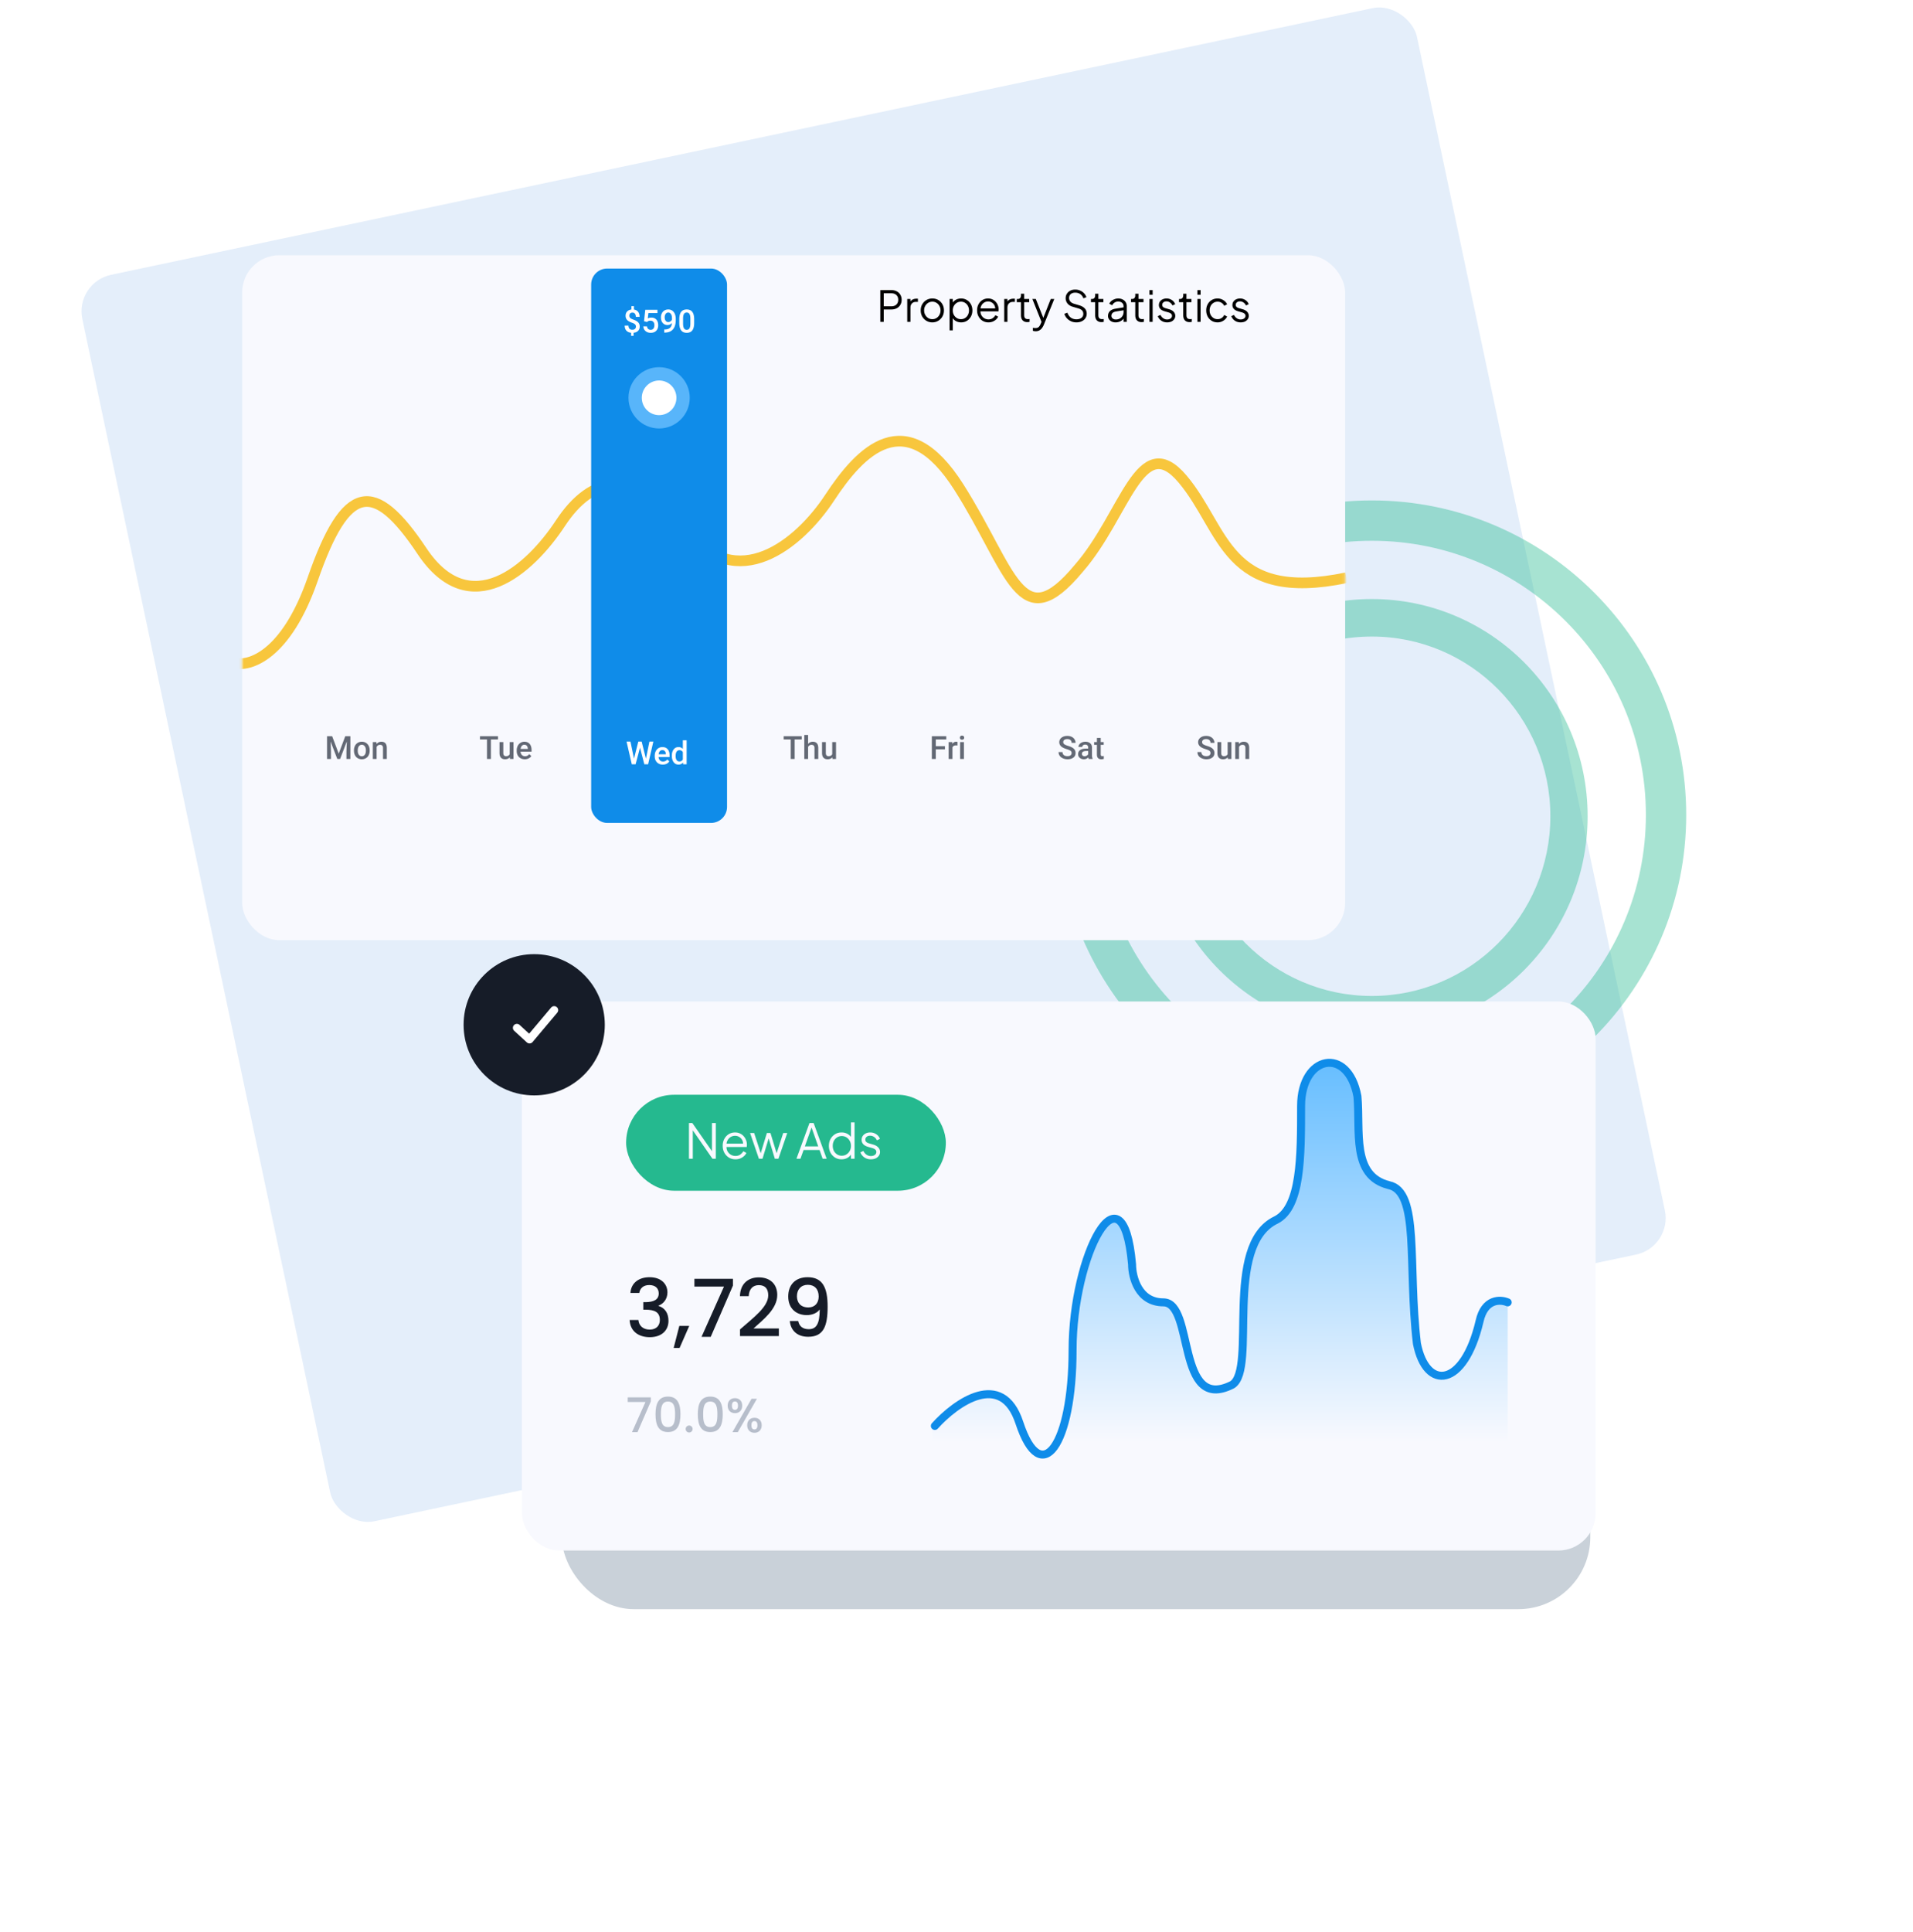 <svg width="718" height="725" fill="none" xmlns="http://www.w3.org/2000/svg"><g filter="url(#filter0_f_214_61)"><rect x="210.879" y="477.762" width="386" height="126" rx="27" fill="#C9D1D9"/></g><path d="M349.879 535.016c7.869-8.719 25.259-21.162 31.869-1.189 8.262 24.967 20.065 8.322 20.065-27.345s18.886-71.334 22.427-32.1c0 4.755 2.36 14.267 11.803 14.267 11.803 0 4.721 41.611 25.967 30.911 9.443-5.944-3.541-52.312 16.525-61.823 9.442-4.755 9.442-23.778 9.442-42.8 0-19.023 17.705-22.59 21.246-3.567 1.18 13.078-2.36 29.722 11.803 33.289 11.804 2.378 7.082 29.723 10.623 59.445 3.541 17.834 17.705 16.645 23.607-8.322 1.888-8.56 7.869-8.322 10.623-7.133" stroke="#0F8CE9" stroke-width="3" stroke-linecap="round"/><rect x="28" y="106" width="512" height="478" rx="14" transform="rotate(-11.931 28 106)" fill="#E4EEFA"/><path d="M632.879 305.762c0 65.169-52.83 118-118 118s-118-52.831-118-118c0-65.17 52.83-118 118-118s118 52.83 118 118zm-220.867 0c0 56.811 46.055 102.866 102.867 102.866 56.812 0 102.866-46.055 102.866-102.866 0-56.812-46.054-102.867-102.866-102.867S412.012 248.95 412.012 305.762z" fill="#25B98F" fill-opacity=".4"/><path d="M595.879 306.262c0 45.011-36.265 81.5-81 81.5s-81-36.489-81-81.5 36.265-81.5 81-81.5 81 36.489 81 81.5zm-148.013 0c0 37.239 30.003 67.427 67.013 67.427 37.01 0 67.013-30.188 67.013-67.427 0-37.239-30.003-67.427-67.013-67.427-37.01 0-67.013 30.188-67.013 67.427z" fill="#25B98F" fill-opacity=".4"/><g filter="url(#filter1_d_214_61)"><rect x="90.879" y="70.762" width="414" height="257" rx="14" fill="#F8F9FE"/></g><path d="M124.668 276.23l2.461 6.54 2.455-6.54h1.916v8.532h-1.477v-2.813l.147-3.761-2.52 6.574h-1.06l-2.514-6.569.147 3.756v2.813h-1.477v-8.532h1.922zm8.186 5.303c0-.621.123-1.179.369-1.676a2.67 2.67 0 011.037-1.148c.445-.27.957-.404 1.535-.404.855 0 1.549.275 2.08.826.535.551.824 1.281.867 2.191l.006.334c0 .625-.121 1.184-.363 1.676a2.65 2.65 0 01-1.031 1.143c-.446.269-.961.404-1.547.404-.895 0-1.612-.297-2.151-.891-.535-.597-.802-1.392-.802-2.384v-.071zm1.423.123c0 .653.135 1.164.405 1.535.269.368.644.551 1.125.551.48 0 .853-.187 1.119-.562.269-.375.404-.924.404-1.647 0-.64-.139-1.148-.416-1.523a1.31 1.31 0 00-1.119-.563c-.465 0-.834.186-1.107.557-.274.367-.411.918-.411 1.652zm6.996-3.234l.041.732c.469-.566 1.084-.849 1.846-.849 1.32 0 1.992.756 2.016 2.267v4.19h-1.424v-4.108c0-.402-.088-.699-.264-.89-.172-.196-.455-.293-.849-.293-.575 0-1.002.259-1.284.779v4.512h-1.423v-6.34h1.341zm45.637-.996h-2.66v7.336h-1.471v-7.336h-2.636v-1.196h6.767v1.196zm4.442 6.715c-.418.492-1.012.738-1.782.738-.687 0-1.209-.201-1.564-.604-.352-.402-.527-.984-.527-1.746v-4.107h1.423v4.09c0 .804.334 1.207 1.002 1.207.692 0 1.158-.248 1.401-.744v-4.553h1.424v6.34h-1.342l-.035-.621zm5.619.738c-.903 0-1.635-.283-2.198-.85-.558-.57-.837-1.328-.837-2.273v-.176c0-.633.121-1.197.363-1.693.246-.5.59-.889 1.031-1.166a2.713 2.713 0 011.477-.416c.863 0 1.529.275 1.998.826.472.551.709 1.33.709 2.338v.574h-4.143c.043.523.217.937.522 1.242.308.305.695.457 1.16.457.652 0 1.183-.263 1.593-.791l.768.733a2.591 2.591 0 01-1.019.884 3.192 3.192 0 01-1.424.311zm-.17-5.432c-.391 0-.707.137-.949.41-.239.274-.391.655-.457 1.143h2.712v-.105c-.031-.477-.158-.836-.38-1.079-.223-.246-.532-.369-.926-.369zm104.109-2.021h-2.66v7.336h-1.471v-7.336h-2.636v-1.196h6.767v1.196zm2.391 1.687a2.228 2.228 0 011.763-.808c1.352 0 2.038.771 2.057 2.314v4.143h-1.424v-4.09c0-.438-.095-.746-.287-.926-.187-.184-.465-.275-.832-.275-.57 0-.996.254-1.277.761v4.53h-1.424v-9h1.424v3.351zm9.105 5.028c-.418.492-1.011.738-1.781.738-.687 0-1.209-.201-1.564-.604-.352-.402-.528-.984-.528-1.746v-4.107h1.424v4.09c0 .804.334 1.207 1.002 1.207.691 0 1.158-.248 1.4-.744v-4.553h1.424v6.34h-1.342l-.035-.621zm42.256-2.995h-3.433v3.616h-1.483v-8.532h5.42v1.196h-3.937v2.537h3.433v1.183zm4.711-1.423a3.44 3.44 0 00-.58-.047c-.652 0-1.092.25-1.318.75v4.336h-1.424v-6.34h1.359l.035.709c.344-.551.821-.826 1.43-.826.203 0 .371.027.504.082l-.006 1.336zm2.414 5.039h-1.424v-6.34h1.424v6.34zm-1.512-7.987c0-.218.069-.4.205-.545.141-.144.34-.216.598-.216.258 0 .457.072.598.216.14.145.211.327.211.545a.744.744 0 01-.211.539c-.141.141-.34.211-.598.211-.258 0-.457-.07-.598-.211a.756.756 0 01-.205-.539zm41.93 5.789c0-.375-.133-.664-.398-.867-.262-.203-.737-.408-1.424-.615-.688-.207-1.235-.437-1.641-.691-.777-.489-1.166-1.125-1.166-1.911 0-.687.279-1.253.838-1.699.563-.445 1.291-.668 2.186-.668.593 0 1.123.11 1.588.328.464.219.83.532 1.095.938.266.402.399.85.399 1.342h-1.477c0-.446-.141-.793-.422-1.043-.277-.254-.676-.381-1.195-.381-.484 0-.861.103-1.131.31-.266.207-.398.497-.398.868 0 .312.144.574.433.785.289.207.766.41 1.43.609.664.195 1.197.42 1.599.674.403.25.698.539.885.867.188.324.282.705.282 1.143 0 .711-.274 1.277-.821 1.699-.543.418-1.281.627-2.215.627a4.214 4.214 0 01-1.705-.34c-.515-.23-.918-.547-1.207-.949a2.37 2.37 0 01-.428-1.406h1.483c0 .484.16.859.48 1.125.321.265.78.398 1.377.398.516 0 .903-.103 1.16-.311.262-.21.393-.488.393-.832zm6.434 2.198c-.063-.121-.118-.319-.164-.592a2.217 2.217 0 01-1.664.709c-.637 0-1.157-.182-1.559-.545a1.746 1.746 0 01-.604-1.348c0-.675.25-1.193.75-1.552.504-.364 1.223-.545 2.157-.545h.873v-.416c0-.328-.092-.59-.276-.785-.183-.2-.463-.299-.838-.299-.324 0-.589.082-.796.246a.745.745 0 00-.311.615h-1.424c0-.348.115-.672.346-.973.23-.304.543-.543.937-.715a3.342 3.342 0 011.33-.257c.743 0 1.334.187 1.776.562.441.371.668.895.68 1.571v2.859c0 .57.08 1.025.24 1.365v.1h-1.453zm-1.565-1.026a1.6 1.6 0 00.791-.205c.25-.136.438-.32.563-.551v-1.195h-.768c-.527 0-.924.092-1.189.276a.89.89 0 00-.399.779c0 .273.09.492.27.656.183.16.428.24.732.24zm6.053-6.855v1.541h1.119v1.055h-1.119v3.539c0 .242.047.418.141.527.097.105.269.158.515.158.164 0 .33-.019.498-.058v1.101c-.324.09-.636.135-.937.135-1.094 0-1.641-.604-1.641-1.811v-3.591h-1.043v-1.055h1.043v-1.541h1.424zm41.199 5.683c0-.375-.133-.664-.398-.867-.262-.203-.737-.408-1.424-.615-.688-.207-1.234-.437-1.641-.691-.777-.489-1.166-1.125-1.166-1.911 0-.687.28-1.253.838-1.699.563-.445 1.291-.668 2.186-.668.593 0 1.123.11 1.588.328.464.219.83.532 1.095.938.266.402.399.85.399 1.342h-1.477c0-.446-.14-.793-.422-1.043-.277-.254-.675-.381-1.195-.381-.484 0-.861.103-1.131.31-.266.207-.398.497-.398.868 0 .312.144.574.433.785.289.207.766.41 1.43.609.664.195 1.197.42 1.6.674.402.25.697.539.884.867.188.324.282.705.282 1.143 0 .711-.274 1.277-.821 1.699-.543.418-1.281.627-2.215.627a4.214 4.214 0 01-1.705-.34c-.515-.23-.918-.547-1.207-.949-.285-.402-.427-.871-.427-1.406h1.482c0 .484.16.859.48 1.125.321.265.78.398 1.377.398.516 0 .903-.103 1.161-.311.261-.21.392-.488.392-.832zm6.486 1.577c-.417.492-1.011.738-1.781.738-.687 0-1.209-.201-1.564-.604-.352-.402-.528-.984-.528-1.746v-4.107h1.424v4.09c0 .804.334 1.207 1.002 1.207.692 0 1.158-.248 1.401-.744v-4.553h1.423v6.34h-1.341l-.036-.621zm4.149-5.719l.041.732c.469-.566 1.084-.849 1.846-.849 1.32 0 1.992.756 2.015 2.267v4.19h-1.424v-4.108c0-.402-.087-.699-.263-.89-.172-.196-.455-.293-.85-.293-.574 0-1.002.259-1.283.779v4.512h-1.424v-6.34h1.342z" fill="#636975"/><mask id="mask0_214_61" style="mask-type:alpha" maskUnits="userSpaceOnUse" x="90" y="70" width="415" height="258"><path fill="#F8F9FE" d="M90.879 70.762h414v257h-414z"/></mask><g filter="url(#filter2_d_214_61)" mask="url(#mask0_214_61)"><path d="M87.879 239.762c5.667 1.5 19.5-2.7 29.5-31.5 12.5-36 23-37.5 41-10.5s40.5 7 52-10.5 28-22 47 2.5 42.5 5.5 54-12 28.5-35.5 48.5-4 23 57 45 30.5c17.5-20 23-52.5 39-33.5s16 46.5 61.5 37" stroke="#F8C63D" stroke-width="4"/></g><rect x="221.879" y="100.762" width="51" height="208" rx="6" fill="#0F8CE9"/><path d="M242.438 284.652l1.312-6.422h1.471l-1.969 8.532h-1.418l-1.623-6.229-1.658 6.229h-1.424l-1.969-8.532h1.471l1.324 6.411 1.629-6.411h1.242l1.612 6.422zm6.333 2.227c-.902 0-1.634-.283-2.197-.85-.558-.57-.838-1.328-.838-2.273v-.176c0-.633.121-1.197.364-1.693.246-.5.589-.889 1.031-1.166a2.71 2.71 0 011.476-.416c.864 0 1.53.275 1.998.826.473.551.709 1.33.709 2.338v.574h-4.142c.043.523.217.937.521 1.242.309.305.696.457 1.161.457.652 0 1.183-.263 1.593-.791l.768.733a2.587 2.587 0 01-1.02.884 3.189 3.189 0 01-1.424.311zm-.169-5.432c-.391 0-.707.137-.95.41-.238.274-.39.655-.457 1.143h2.713v-.105c-.031-.477-.158-.836-.381-1.079-.222-.246-.531-.369-.925-.369zm3.556 2.098c0-.977.227-1.76.68-2.35.453-.593 1.06-.89 1.822-.89.672 0 1.215.234 1.629.703v-3.246h1.424v9h-1.289l-.07-.657c-.426.516-.995.774-1.706.774-.742 0-1.343-.299-1.804-.897-.457-.597-.686-1.41-.686-2.437zm1.424.123c0 .644.123 1.148.369 1.512.25.359.604.539 1.061.539.582 0 1.008-.26 1.277-.78v-2.707c-.262-.507-.684-.761-1.266-.761-.461 0-.816.183-1.066.55-.25.364-.375.913-.375 1.647zm-14.904-161.133c0-.332-.106-.605-.317-.82-.211-.219-.562-.414-1.054-.586a8.585 8.585 0 01-1.149-.486c-.91-.489-1.365-1.211-1.365-2.168 0-.649.197-1.182.592-1.6.394-.418.929-.666 1.605-.744v-1.277h.938v1.289c.679.097 1.205.386 1.576.867.371.476.557 1.097.557 1.863h-1.418c0-.492-.112-.879-.334-1.16-.219-.285-.518-.428-.897-.428-.375 0-.668.102-.879.305-.211.203-.316.494-.316.873 0 .34.103.613.31.82.211.203.567.397 1.067.58.5.184.892.354 1.177.51.286.156.526.336.721.539.196.199.346.43.451.692.106.261.159.568.159.919 0 .661-.204 1.196-.61 1.606-.402.41-.965.652-1.687.726v1.143h-.932v-1.137c-.773-.086-1.369-.363-1.787-.832-.414-.468-.621-1.09-.621-1.863h1.424c0 .492.123.873.369 1.143.25.269.601.404 1.054.404.446 0 .784-.108 1.014-.322.235-.215.352-.5.352-.856zm3.041-2.004l.463-4.301h4.582v1.231h-3.399l-.234 2.039c.394-.227.84-.34 1.336-.34.812 0 1.443.26 1.892.779.453.52.68 1.219.68 2.098 0 .867-.25 1.559-.75 2.074-.5.512-1.185.768-2.057.768-.781 0-1.429-.221-1.945-.662-.512-.446-.789-1.031-.832-1.758h1.377c.055.414.203.732.445.955.243.219.559.328.95.328.437 0 .777-.156 1.019-.469.246-.312.369-.738.369-1.277 0-.519-.135-.93-.404-1.23-.27-.305-.641-.457-1.113-.457-.258 0-.477.035-.657.105-.179.066-.375.199-.586.398l-1.136-.281zm10.476.662c-.476.504-1.033.756-1.67.756-.75 0-1.347-.261-1.793-.785-.445-.527-.668-1.219-.668-2.074a3.4 3.4 0 01.34-1.529 2.54 2.54 0 01.967-1.067c.418-.254.902-.381 1.453-.381.86 0 1.541.321 2.045.961.504.641.756 1.498.756 2.572v.399c0 1.539-.348 2.713-1.043 3.521-.695.809-1.732 1.219-3.111 1.231h-.17v-1.178h.205c.84-.012 1.484-.213 1.933-.603.45-.395.702-1.002.756-1.823zm-1.371-.357c.285 0 .553-.082.803-.246.25-.164.443-.391.58-.68v-.556c0-.629-.129-1.135-.387-1.518s-.591-.574-1.002-.574c-.41 0-.738.17-.984.509-.242.336-.363.762-.363 1.278 0 .535.123.967.369 1.295.246.328.574.492.984.492zm9.715.334c0 1.226-.23 2.152-.691 2.777-.457.621-1.155.932-2.092.932-.922 0-1.617-.303-2.086-.908-.465-.61-.703-1.51-.715-2.701v-1.477c0-1.227.229-2.147.686-2.76.461-.613 1.162-.92 2.103-.92.934 0 1.629.299 2.086.897.461.597.697 1.492.709 2.683v1.477zm-1.424-1.594c0-.801-.109-1.387-.328-1.758-.219-.375-.566-.562-1.043-.562-.465 0-.806.178-1.025.533-.219.352-.334.902-.346 1.652v1.934c0 .797.111 1.391.334 1.781.223.391.572.586 1.049.586.457 0 .795-.18 1.014-.539.218-.363.334-.93.345-1.699v-1.928z" fill="#fff"/><path d="M330.408 120.762v-11.92h4.096c.779 0 1.461.154 2.048.464a3.21 3.21 0 011.36 1.28c.331.544.496 1.178.496 1.904 0 .725-.165 1.36-.496 1.904-.32.544-.773.97-1.36 1.28-.576.298-1.259.448-2.048.448h-2.816v4.64h-1.28zm1.28-5.84h2.88c.512 0 .96-.096 1.344-.288a2.22 2.22 0 00.896-.848c.213-.374.32-.811.32-1.312 0-.502-.107-.934-.32-1.296a2.107 2.107 0 00-.896-.832c-.384-.203-.832-.304-1.344-.304h-2.88v4.88zm8.825 5.84v-8.576h1.2v1.408l-.16-.208c.203-.406.507-.726.912-.96.416-.235.918-.352 1.504-.352h.544v1.2h-.752c-.618 0-1.114.192-1.488.576-.373.384-.56.928-.56 1.632v5.28h-1.2zm9.423.192a4.315 4.315 0 01-2.208-.576 4.457 4.457 0 01-1.584-1.6c-.384-.683-.576-1.456-.576-2.32 0-.854.192-1.616.576-2.288.384-.672.901-1.2 1.552-1.584.661-.395 1.408-.592 2.24-.592.832 0 1.573.192 2.224.576a4.108 4.108 0 011.552 1.584c.384.672.576 1.44.576 2.304 0 .874-.198 1.653-.592 2.336a4.343 4.343 0 01-1.584 1.584 4.202 4.202 0 01-2.176.576zm0-1.2c.576 0 1.093-.144 1.552-.432a3.036 3.036 0 001.104-1.184 3.419 3.419 0 00.416-1.68c0-.619-.139-1.174-.416-1.664a3.062 3.062 0 00-1.104-1.168 2.858 2.858 0 00-1.552-.432c-.576 0-1.099.144-1.568.432a3.22 3.22 0 00-1.104 1.168c-.278.49-.416 1.045-.416 1.664 0 .618.138 1.178.416 1.68a3.19 3.19 0 001.104 1.184c.469.288.992.432 1.568.432zm6.468 4.208v-11.776h1.2v1.92l-.192-.336a3.774 3.774 0 011.36-1.296c.576-.32 1.232-.48 1.968-.48.811 0 1.531.197 2.16.592.64.384 1.141.912 1.504 1.584.373.672.56 1.44.56 2.304 0 .853-.187 1.621-.56 2.304a4.178 4.178 0 01-1.504 1.6c-.629.384-1.349.576-2.16.576a4.066 4.066 0 01-2-.496 3.282 3.282 0 01-1.328-1.44l.192-.176v5.12h-1.2zm4.272-4.208c.576 0 1.088-.144 1.536-.432a2.981 2.981 0 001.072-1.168 3.52 3.52 0 00.4-1.68c0-.63-.133-1.19-.4-1.68a2.975 2.975 0 00-1.072-1.168 2.778 2.778 0 00-1.536-.432c-.576 0-1.099.144-1.568.432a3.182 3.182 0 00-1.104 1.184c-.267.49-.4 1.045-.4 1.664 0 .618.133 1.178.4 1.68.277.49.645.88 1.104 1.168.469.288.992.432 1.568.432zm10.304 1.2a4.2 4.2 0 01-2.176-.576 4.268 4.268 0 01-1.52-1.616c-.374-.683-.56-1.456-.56-2.32 0-.864.181-1.627.544-2.288.362-.672.853-1.2 1.472-1.584a3.973 3.973 0 012.112-.576c.618 0 1.168.117 1.648.352.49.224.906.533 1.248.928.341.384.602.821.784 1.312a4.184 4.184 0 01.256 1.856 6.276 6.276 0 01-.048.4h-7.248v-1.12h6.56l-.576.48c.096-.587.026-1.11-.208-1.568a2.58 2.58 0 00-.976-1.104 2.581 2.581 0 00-1.44-.416c-.534 0-1.03.138-1.488.416-.448.277-.8.666-1.056 1.168-.256.49-.358 1.077-.304 1.76-.054.682.053 1.28.32 1.792.277.501.65.89 1.12 1.168.48.277.992.416 1.536.416.629 0 1.157-.15 1.584-.448a3.614 3.614 0 001.04-1.12l1.024.544a3.344 3.344 0 01-.784 1.072c-.352.32-.774.581-1.264.784a4.275 4.275 0 01-1.6.288zm5.94-.192v-8.576h1.2v1.408l-.16-.208c.202-.406.506-.726.912-.96.416-.235.917-.352 1.504-.352h.544v1.2h-.752c-.619 0-1.115.192-1.488.576-.374.384-.56.928-.56 1.632v5.28h-1.2zm8.686.096c-.768 0-1.36-.224-1.776-.672-.416-.448-.624-1.088-.624-1.92v-4.88h-1.584v-1.2h.4c.362 0 .65-.118.864-.352.213-.246.32-.55.32-.912v-.72h1.2v1.984h1.888v1.2h-1.888v4.88c0 .288.042.544.128.768.085.213.229.384.432.512.213.128.496.192.848.192.085 0 .186-.006.304-.016.117-.011.218-.022.304-.032v1.072a2.495 2.495 0 01-.432.064c-.16.021-.288.032-.384.032zm3.099 3.424a3.03 3.03 0 01-.528-.048 2.286 2.286 0 01-.512-.128v-1.12c.107.01.24.026.4.048.171.032.341.048.512.048.523 0 .923-.112 1.2-.336.277-.214.549-.63.816-1.248l.544-1.28-.032 1.056-3.632-9.088h1.296l2.976 7.504h-.336l2.96-7.504h1.328l-3.92 9.664c-.171.416-.389.81-.656 1.184a2.91 2.91 0 01-.976.896c-.395.234-.875.352-1.44.352zm15.313-3.328c-.758 0-1.446-.144-2.064-.432a4.74 4.74 0 01-1.568-1.152 4.447 4.447 0 01-.912-1.616l1.152-.432c.277.81.709 1.429 1.296 1.856.586.416 1.285.624 2.096.624.512 0 .96-.08 1.344-.24.394-.171.698-.406.912-.704.213-.299.32-.646.32-1.04 0-.587-.16-1.04-.48-1.36-.32-.32-.779-.566-1.376-.736l-2.144-.64c-.843-.246-1.494-.656-1.952-1.232a3.12 3.12 0 01-.672-1.968c0-.63.154-1.184.464-1.664.309-.491.73-.875 1.264-1.152.544-.278 1.157-.416 1.84-.416.714 0 1.354.133 1.92.4a4.373 4.373 0 011.456 1.024c.394.426.677.901.848 1.424l-1.12.448c-.256-.704-.656-1.238-1.2-1.6-.534-.363-1.163-.544-1.888-.544-.459 0-.864.08-1.216.24-.342.16-.608.389-.8.688-.192.298-.288.65-.288 1.056 0 .49.154.933.464 1.328.309.384.784.672 1.424.864l1.888.56c.938.277 1.648.677 2.128 1.2.48.522.72 1.178.72 1.968 0 .64-.166 1.205-.496 1.696-.32.48-.774.858-1.36 1.136-.576.277-1.243.416-2 .416zm9.432-.096c-.768 0-1.36-.224-1.776-.672-.416-.448-.625-1.088-.625-1.92v-4.88h-1.584v-1.2h.401c.362 0 .65-.118.864-.352.213-.246.319-.55.319-.912v-.72h1.201v1.984h1.888v1.2h-1.888v4.88c0 .288.042.544.128.768.085.213.229.384.432.512.213.128.496.192.848.192.085 0 .186-.006.304-.016.117-.011.218-.022.304-.032v1.072a2.495 2.495 0 01-.432.064c-.16.021-.288.032-.384.032zm5.246.096a3.364 3.364 0 01-1.456-.304 2.602 2.602 0 01-1.008-.864 2.179 2.179 0 01-.368-1.248c0-.448.096-.854.288-1.216.192-.374.491-.688.896-.944.406-.256.923-.438 1.552-.544l3.36-.56v1.088l-3.072.512c-.618.106-1.066.304-1.344.592-.266.288-.4.629-.4 1.024 0 .384.15.709.448.976.31.266.704.4 1.184.4.587 0 1.099-.123 1.536-.368a2.771 2.771 0 001.392-2.448v-2.176c0-.512-.186-.928-.56-1.248-.373-.32-.858-.48-1.456-.48-.522 0-.981.133-1.376.4a2.367 2.367 0 00-.88 1.008l-1.088-.592c.16-.363.411-.694.752-.992a4.066 4.066 0 011.2-.704 3.664 3.664 0 011.392-.272c.63 0 1.184.122 1.664.368.491.245.87.586 1.136 1.024.278.426.416.922.416 1.488v5.888h-1.2v-1.712l.176.176c-.149.32-.384.613-.704.88a3.807 3.807 0 01-1.104.624 4.053 4.053 0 01-1.376.224zm9.8-.096c-.768 0-1.36-.224-1.776-.672-.416-.448-.624-1.088-.624-1.92v-4.88h-1.584v-1.2h.4c.363 0 .651-.118.864-.352.214-.246.32-.55.32-.912v-.72h1.2v1.984h1.888v1.2h-1.888v4.88c0 .288.043.544.128.768.086.213.23.384.432.512.214.128.496.192.848.192.086 0 .187-.006.304-.016.118-.011.219-.022.304-.032v1.072a2.495 2.495 0 01-.432.064c-.16.021-.288.032-.384.032zm2.924-.096v-8.576h1.2v8.576h-1.2zm0-10.16v-1.76h1.2v1.76h-1.2zm6.632 10.352c-.822 0-1.542-.208-2.16-.624a3.53 3.53 0 01-1.344-1.696l1.008-.48c.245.522.586.938 1.024 1.248.448.309.938.464 1.472.464.512 0 .944-.123 1.296-.368.352-.256.528-.587.528-.992 0-.299-.086-.534-.256-.704a1.75 1.75 0 00-.592-.416 3.95 3.95 0 00-.592-.208l-1.232-.352c-.79-.224-1.36-.539-1.712-.944a2.085 2.085 0 01-.528-1.408c0-.502.128-.939.384-1.312a2.497 2.497 0 011.04-.864 3.413 3.413 0 011.456-.304c.725 0 1.381.192 1.968.576a3.02 3.02 0 011.264 1.568l-1.024.48a2.539 2.539 0 00-.928-1.12 2.253 2.253 0 00-1.328-.416c-.48 0-.864.122-1.152.368a1.166 1.166 0 00-.432.928c0 .288.074.517.224.688.149.17.32.298.512.384.202.085.378.149.528.192l1.424.416c.693.202 1.232.517 1.616.944.394.426.592.928.592 1.504 0 .469-.134.89-.4 1.264a2.599 2.599 0 01-1.072.88c-.459.202-.987.304-1.584.304zm8.444-.096c-.768 0-1.36-.224-1.776-.672-.416-.448-.624-1.088-.624-1.92v-4.88h-1.584v-1.2h.4c.363 0 .651-.118.864-.352.214-.246.32-.55.32-.912v-.72h1.2v1.984h1.888v1.2h-1.888v4.88c0 .288.043.544.128.768.086.213.23.384.432.512.214.128.496.192.848.192.086 0 .187-.006.304-.016.118-.011.219-.022.304-.032v1.072a2.495 2.495 0 01-.432.064c-.16.021-.288.032-.384.032zm2.924-.096v-8.576h1.2v8.576h-1.2zm0-10.16v-1.76h1.2v1.76h-1.2zm7.576 10.352c-.843 0-1.584-.198-2.224-.592a4.17 4.17 0 01-1.504-1.6c-.363-.683-.544-1.451-.544-2.304 0-.854.181-1.616.544-2.288.362-.672.864-1.2 1.504-1.584.64-.395 1.381-.592 2.224-.592.533 0 1.034.096 1.504.288.469.192.885.453 1.248.784.362.32.634.693.816 1.12l-1.088.56a2.675 2.675 0 00-.976-1.12 2.675 2.675 0 00-1.504-.432c-.566 0-1.078.144-1.536.432a2.98 2.98 0 00-1.072 1.168c-.256.49-.384 1.05-.384 1.68 0 .618.128 1.178.384 1.68.266.49.624.88 1.072 1.168.458.288.97.432 1.536.432.565 0 1.061-.144 1.488-.432a2.74 2.74 0 00.992-1.152l1.088.592a3.309 3.309 0 01-.816 1.12c-.363.33-.779.592-1.248.784-.47.192-.971.288-1.504.288zm8.65 0c-.822 0-1.542-.208-2.16-.624a3.53 3.53 0 01-1.344-1.696l1.008-.48c.245.522.586.938 1.024 1.248.448.309.938.464 1.472.464.512 0 .944-.123 1.296-.368.352-.256.528-.587.528-.992 0-.299-.086-.534-.256-.704a1.75 1.75 0 00-.592-.416 3.95 3.95 0 00-.592-.208l-1.232-.352c-.79-.224-1.36-.539-1.712-.944a2.085 2.085 0 01-.528-1.408c0-.502.128-.939.384-1.312a2.497 2.497 0 011.04-.864 3.413 3.413 0 011.456-.304c.725 0 1.381.192 1.968.576a3.02 3.02 0 011.264 1.568l-1.024.48a2.539 2.539 0 00-.928-1.12 2.253 2.253 0 00-1.328-.416c-.48 0-.864.122-1.152.368a1.166 1.166 0 00-.432.928c0 .288.074.517.224.688.149.17.32.298.512.384.202.085.378.149.528.192l1.424.416c.693.202 1.232.517 1.616.944.394.426.592.928.592 1.504 0 .469-.134.89-.4 1.264a2.599 2.599 0 01-1.072.88c-.459.202-.987.304-1.584.304z" fill="#000"/><circle cx="247.379" cy="149.262" r="11.5" fill="#58B5FA"/><circle cx="247.379" cy="149.262" r="6.5" fill="#fff"/><rect x="195.879" y="375.762" width="403" height="206" rx="14" fill="#F8F9FE"/><path d="M381.423 534.343c-7.319-20.095-23.675-7.404-31.544 1.474v20.945h216v-67.791c-2.754-1.21-8.805-.709-10.693 8.007-6.416 25.088-19.248 24.02-23.537 9.05-3.541-30.265 1.181-58.109-10.623-60.531-14.163-3.632-10.622-20.58-11.803-33.897-3.541-19.37-21.246-15.738-21.246 3.632s0 38.74-9.442 43.582c-20.066 9.685-7.471 55.064-16.914 61.117-21.245 10.895-13.325-30.96-25.128-30.96-9.443 0-12.253-8.366-12.253-13.208-3.541-39.951-22.427-3.632-22.427 32.686 0 36.319-11.835 49.38-20.39 25.894z" fill="url(#paint0_linear_214_61)"/><rect x="235" y="410.762" width="120" height="36" rx="18" fill="#25B98F"/><path d="M258.584 434.762v-13.41h1.26l7.866 11.286h-.486v-11.286h1.44v13.41h-1.26l-7.866-11.358h.486v11.358h-1.44zm17.448.216c-.9 0-1.716-.216-2.448-.648a4.796 4.796 0 01-1.71-1.818c-.42-.768-.63-1.638-.63-2.61s.204-1.83.612-2.574c.408-.756.96-1.35 1.656-1.782.708-.432 1.5-.648 2.376-.648.696 0 1.314.132 1.854.396.552.252 1.02.6 1.404 1.044.384.432.678.924.882 1.476a4.699 4.699 0 01.288 2.088 6.53 6.53 0 01-.054.45h-8.154v-1.26h7.38l-.648.54c.108-.66.03-1.248-.234-1.764a2.907 2.907 0 00-1.098-1.242 2.908 2.908 0 00-1.62-.468c-.6 0-1.158.156-1.674.468-.504.312-.9.75-1.188 1.314-.288.552-.402 1.212-.342 1.98-.06.768.06 1.44.36 2.016a3.406 3.406 0 001.26 1.314c.54.312 1.116.468 1.728.468.708 0 1.302-.168 1.782-.504.48-.336.87-.756 1.17-1.26l1.152.612a3.752 3.752 0 01-.882 1.206c-.396.36-.87.654-1.422.882-.54.216-1.14.324-1.8.324zm8.806-.216l-3.312-9.648h1.53l2.736 8.442h-.54l2.574-8.442h1.35l2.574 8.442h-.54l2.754-8.442h1.512l-3.312 9.648h-1.35l-2.502-8.262h.378l-2.502 8.262h-1.35zm14.09 0l4.896-13.41h1.548l4.896 13.41h-1.512l-1.152-3.276h-5.994l-1.17 3.276h-1.512zm3.15-4.626h5.022l-2.718-7.704h.432l-2.736 7.704zm13.785 4.842c-.9 0-1.71-.216-2.43-.648a4.833 4.833 0 01-1.71-1.8c-.408-.768-.612-1.632-.612-2.592 0-.972.204-1.836.612-2.592a4.74 4.74 0 011.692-1.782c.72-.444 1.536-.666 2.448-.666.828 0 1.566.18 2.214.54.648.36 1.158.846 1.53 1.458l-.216.378v-6.138h1.35v13.626h-1.35v-2.16l.216.198a3.656 3.656 0 01-1.512 1.62c-.66.372-1.404.558-2.232.558zm.072-1.35c.648 0 1.23-.162 1.746-.486a3.441 3.441 0 001.242-1.314 3.838 3.838 0 00.468-1.89c0-.696-.156-1.32-.468-1.872a3.408 3.408 0 00-1.242-1.332 3.215 3.215 0 00-1.746-.486c-.636 0-1.212.162-1.728.486a3.488 3.488 0 00-1.224 1.314c-.288.552-.432 1.182-.432 1.89 0 .696.144 1.326.432 1.89.3.552.702.99 1.206 1.314a3.215 3.215 0 001.746.486zm10.926 1.35c-.924 0-1.734-.234-2.43-.702a3.972 3.972 0 01-1.512-1.908l1.134-.54c.276.588.66 1.056 1.152 1.404a2.853 2.853 0 001.656.522c.576 0 1.062-.138 1.458-.414.396-.288.594-.66.594-1.116 0-.336-.096-.6-.288-.792a1.975 1.975 0 00-.666-.468 4.5 4.5 0 00-.666-.234l-1.386-.396c-.888-.252-1.53-.606-1.926-1.062a2.343 2.343 0 01-.594-1.584c0-.564.144-1.056.432-1.476.288-.42.678-.744 1.17-.972a3.849 3.849 0 011.638-.342c.816 0 1.554.216 2.214.648a3.393 3.393 0 011.422 1.764l-1.152.54c-.24-.54-.588-.96-1.044-1.26a2.538 2.538 0 00-1.494-.468c-.54 0-.972.138-1.296.414a1.313 1.313 0 00-.486 1.044c0 .324.084.582.252.774.168.192.36.336.576.432.228.096.426.168.594.216l1.602.468c.78.228 1.386.582 1.818 1.062a2.41 2.41 0 01.666 1.692c0 .528-.15 1.002-.45 1.422-.288.42-.69.75-1.206.99-.516.228-1.11.342-1.782.342z" fill="#F8F9FE"/><path d="M236.619 485.123h3.33c.21-1.53 1.32-2.97 3.72-2.97 2.34 0 3.57 1.26 3.57 3.15 0 2.34-1.89 3.24-4.98 3.27h-.81v2.82h.78c3.57 0 5.43.99 5.43 3.87 0 2.04-1.26 3.6-3.81 3.6-2.58 0-4.08-1.56-4.23-3.6h-3.3c.21 4.29 3.42 6.45 7.56 6.45 4.56 0 7.02-2.64 7.02-6.12 0-3.03-1.47-4.92-3.75-5.61v-.12c1.71-.57 3.36-2.34 3.36-4.95 0-3.18-2.37-5.7-6.72-5.7-3.99 0-6.93 2.13-7.17 5.91zm16.222 20.64h2.22l3.63-8.28h-3.72l-2.13 8.28zm7.789-25.95v2.91h11.1l-8.43 18.87h3.45l8.34-19.23v-2.55h-14.46zm17.117 21.48h14.58v-2.85h-9.51c3.51-3.21 8.91-7.26 8.91-12.57 0-3.93-2.52-6.6-6.96-6.6-3.87 0-6.93 2.31-7.05 7.05h3.3c.09-2.46 1.38-4.14 3.78-4.14 2.55 0 3.54 1.56 3.54 3.84 0 4.29-5.43 8.25-10.59 12.78v2.49zm18.694-5.64c.27 3.12 2.37 5.91 6.9 5.91 5.73 0 7.29-3.93 7.29-11.31 0-7.17-1.89-11.04-7.53-11.04-4.59 0-7.26 2.88-7.26 7.23 0 4.62 3.12 6.99 6.96 6.99 1.98 0 3.87-.75 4.86-2.13 0 5.58-1.38 7.41-4.11 7.41-2.28 0-3.57-1.11-3.96-3.06h-3.15zm6.96-5.1c-3.03 0-4.29-1.95-4.29-4.2 0-2.52 1.53-4.29 4.08-4.29 2.49 0 4.08 1.59 4.08 4.38 0 2.46-1.44 4.11-3.87 4.11z" fill="#161C28"/><path d="M235.599 524.286v1.746h6.66l-5.058 11.322h2.07l5.004-11.538v-1.53h-8.676zm10.432 6.336c0 3.816 1.008 6.696 4.68 6.696 3.672 0 4.68-2.88 4.68-6.696 0-3.744-1.008-6.624-4.68-6.624-3.672 0-4.68 2.88-4.68 6.624zm7.344 0c0 2.574-.27 4.824-2.664 4.824s-2.664-2.25-2.664-4.824c0-2.448.27-4.752 2.664-4.752s2.664 2.304 2.664 4.752zm6.581 5.544c0-.738-.576-1.314-1.296-1.314-.738 0-1.314.576-1.314 1.314 0 .738.576 1.314 1.314 1.314.72 0 1.296-.576 1.296-1.314zm1.948-5.544c0 3.816 1.008 6.696 4.68 6.696 3.672 0 4.68-2.88 4.68-6.696 0-3.744-1.008-6.624-4.68-6.624-3.672 0-4.68 2.88-4.68 6.624zm7.344 0c0 2.574-.27 4.824-2.664 4.824s-2.664-2.25-2.664-4.824c0-2.448.27-4.752 2.664-4.752s2.664 2.304 2.664 4.752zm3.863-3.222c0 1.8 1.17 2.826 2.736 2.826 1.566 0 2.736-1.026 2.736-2.826 0-1.782-1.17-2.808-2.736-2.808-1.566 0-2.736 1.026-2.736 2.808zm2.736-1.566c.684 0 1.134.45 1.134 1.566s-.45 1.584-1.134 1.584c-.702 0-1.134-.468-1.134-1.584s.432-1.566 1.134-1.566zm-.954 11.52h2.016l7.182-12.528h-2.016l-7.182 12.528zm5.544-2.592c0 1.8 1.17 2.826 2.736 2.826 1.548 0 2.718-1.026 2.718-2.826s-1.17-2.808-2.718-2.808c-1.566 0-2.736 1.008-2.736 2.808zm2.718-1.566c.684 0 1.134.45 1.134 1.566s-.45 1.566-1.134 1.566c-.684 0-1.134-.45-1.134-1.566s.45-1.566 1.134-1.566z" fill="#B7BECB"/><path d="M350.879 535.016c7.832-8.719 25.142-21.162 31.721-1.189 8.224 24.967 19.973 8.322 19.973-27.345s18.798-71.334 22.322-32.1c0 4.755 2.35 14.267 11.749 14.267 11.749 0 4.699 41.611 25.847 30.911 9.399-5.944-3.525-52.312 16.448-61.823 9.399-4.755 9.399-23.778 9.399-42.8 0-19.023 17.623-22.59 21.147-3.567 1.175 13.078-2.349 29.722 11.749 33.289 11.749 2.378 7.049 29.723 10.574 59.445 3.524 17.834 17.623 16.645 23.497-8.322 1.88-8.56 7.833-8.322 10.574-7.133" stroke="#0F8CE9" stroke-width="3" stroke-linecap="round"/><circle cx="200.5" cy="384.5" r="26.5" fill="#161C28"/><path d="M194 385.651l4.75 4.349 9.25-11" stroke="#fff" stroke-width="3" stroke-linecap="round" stroke-linejoin="round"/><defs><filter id="filter0_f_214_61" x="89.879" y="356.762" width="628" height="368" filterUnits="userSpaceOnUse" color-interpolation-filters="sRGB"><feFlood flood-opacity="0" result="BackgroundImageFix"/><feBlend in="SourceGraphic" in2="BackgroundImageFix" result="shape"/><feGaussianBlur stdDeviation="60.5" result="effect1_foregroundBlur_214_61"/></filter><filter id="filter1_d_214_61" x=".879" y="5.762" width="594" height="437" filterUnits="userSpaceOnUse" color-interpolation-filters="sRGB"><feFlood flood-opacity="0" result="BackgroundImageFix"/><feColorMatrix in="SourceAlpha" values="0 0 0 0 0 0 0 0 0 0 0 0 0 0 0 0 0 0 127 0" result="hardAlpha"/><feOffset dy="25"/><feGaussianBlur stdDeviation="45"/><feComposite in2="hardAlpha" operator="out"/><feColorMatrix values="0 0 0 0 0.494 0 0 0 0 0.518 0 0 0 0 0.533 0 0 0 0.25 0"/><feBlend in2="BackgroundImageFix" result="effect1_dropShadow_214_61"/><feBlend in="SourceGraphic" in2="effect1_dropShadow_214_61" result="shape"/></filter><filter id="filter2_d_214_61" x="73.367" y="149.521" width="446.421" height="115.515" filterUnits="userSpaceOnUse" color-interpolation-filters="sRGB"><feFlood flood-opacity="0" result="BackgroundImageFix"/><feColorMatrix in="SourceAlpha" values="0 0 0 0 0 0 0 0 0 0 0 0 0 0 0 0 0 0 127 0" result="hardAlpha"/><feOffset dy="9"/><feGaussianBlur stdDeviation="7"/><feColorMatrix values="0 0 0 0 0.725 0 0 0 0 0.32 0 0 0 0 0.32 0 0 0 0.04 0"/><feBlend in2="BackgroundImageFix" result="effect1_dropShadow_214_61"/><feBlend in="SourceGraphic" in2="effect1_dropShadow_214_61" result="shape"/></filter><linearGradient id="paint0_linear_214_61" x1="457.879" y1="398.762" x2="457.879" y2="541.17" gradientUnits="userSpaceOnUse"><stop stop-color="#67BEFF"/><stop offset="1" stop-color="#F8F9FE"/></linearGradient></defs></svg>